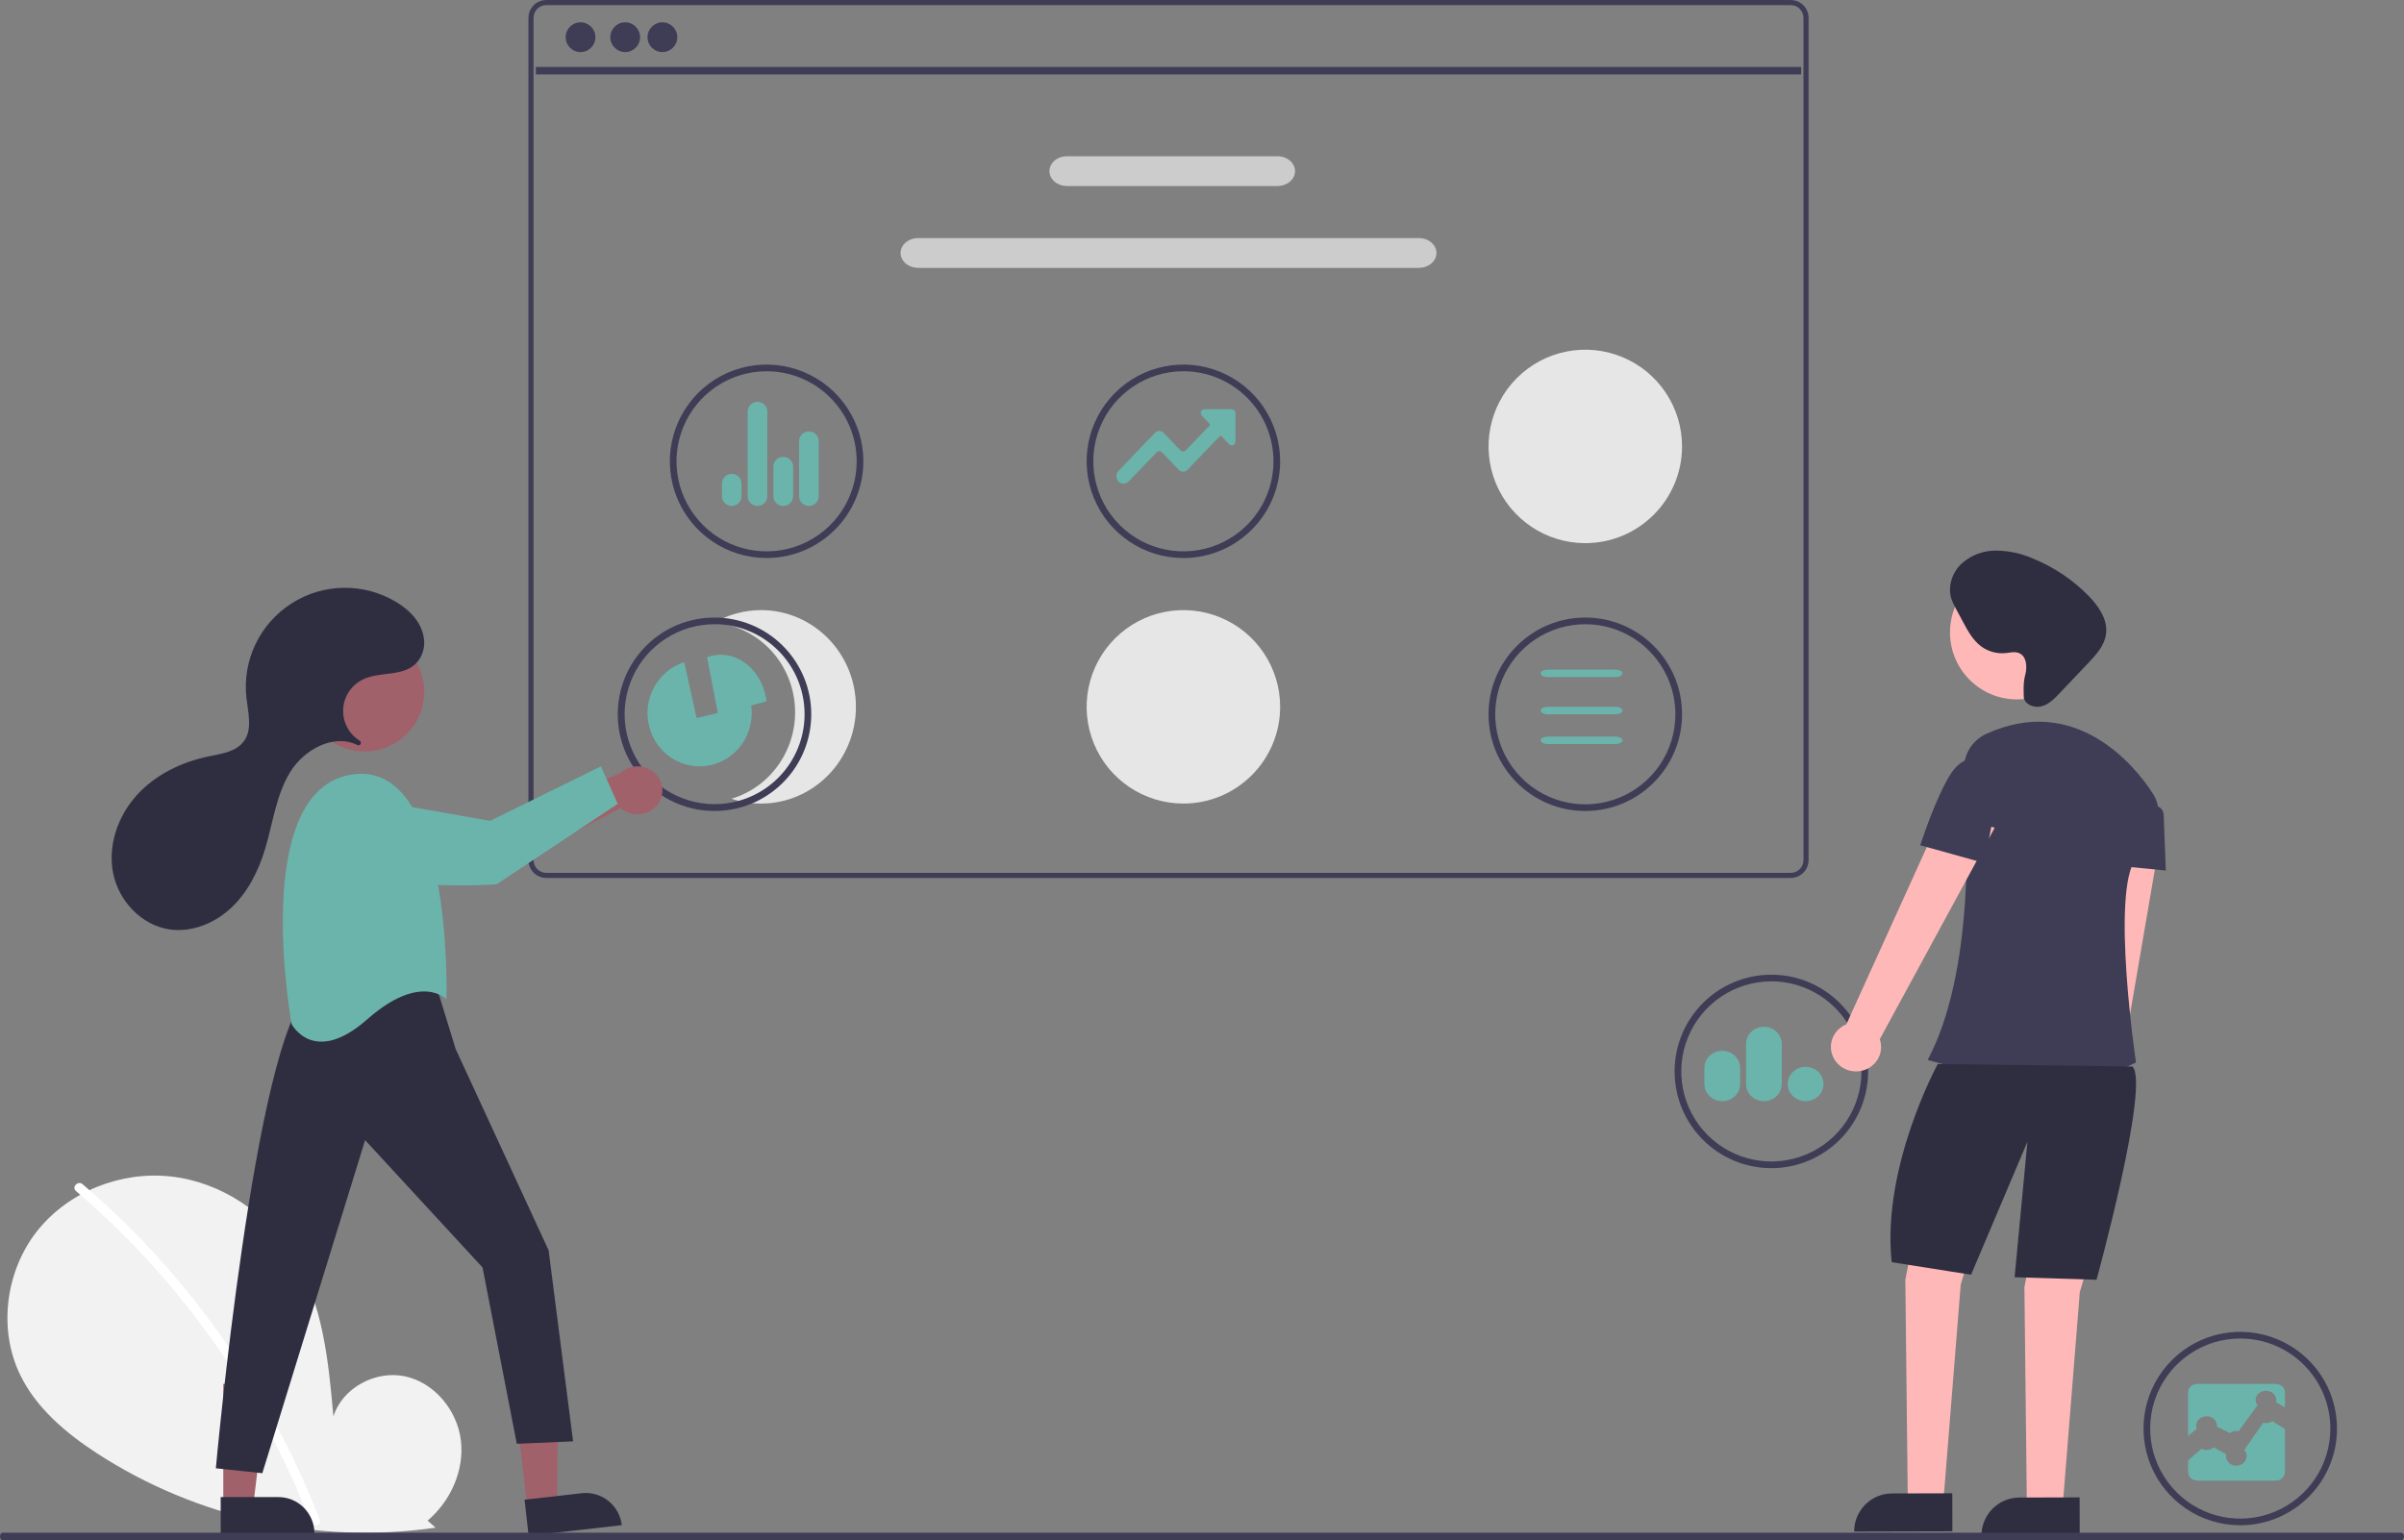 <?xml version="1.0" encoding="UTF-8"?>
<svg width="323px" height="207px" viewBox="0 0 323 207" version="1.1" xmlns="http://www.w3.org/2000/svg" xmlns:xlink="http://www.w3.org/1999/xlink">
    <rect x="0" y="0" width="323" height="207" fill="#808080" stroke="none"/>
    <!-- Generator: Sketch 55.2 (78181) - https://sketchapp.com -->
    <title>undraw_Data_points_re_vkpq</title>
    <desc>Created with Sketch.</desc>
    <g id="页面1" stroke="none" stroke-width="1" fill="none" fill-rule="evenodd">
        <g id="画板备份-2" transform="translate(-583, -508)" fill-rule="nonzero">
            <g id="undraw_Data_points_re_vkpq" transform="translate(583, 508)">
                <path d="M57.456,204.373 C60.54,201.752 62.413,197.611 61.922,193.58 C61.431,189.549 58.388,185.843 54.441,184.987 C50.495,184.131 45.996,186.501 44.797,190.379 C44.137,182.902 43.377,175.112 39.425,168.745 C35.847,162.98 29.649,158.855 22.932,158.117 C16.215,157.379 9.143,160.166 4.954,165.499 C0.765,170.832 -0.261,178.584 2.673,184.707 C4.835,189.217 8.817,192.573 12.989,195.304 C26.47,204.053 42.639,207.611 58.521,205.323 L57.456,204.373 Z" id="路径" fill="#F2F2F2"></path>
                <path d="M11.097,159.158 C16.566,163.818 21.584,169.031 26.078,174.72 C30.572,180.403 34.529,186.529 37.892,193.011 C39.772,196.648 41.461,200.389 42.951,204.218 C43.255,204.996 42.046,205.335 41.746,204.565 C39.106,197.815 35.841,191.351 31.996,185.267 C28.17,179.205 23.79,173.546 18.92,168.369 C16.165,165.442 13.258,162.676 10.213,160.083 C9.588,159.551 10.478,158.63 11.097,159.158 L11.097,159.158 Z" id="路径" fill="#FFFFFF"></path>
                <path d="M240.597,0 L73.403,0 C72.077,0.001 71,1.076 71,2.401 L71,115.599 C71,116.924 72.077,117.999 73.403,118 L240.597,118 C241.923,117.999 243,116.924 243,115.599 L243,2.401 C243,1.076 241.923,0.001 240.597,0 Z M242.313,115.599 C242.313,116.546 241.545,117.314 240.597,117.314 L73.403,117.314 C72.455,117.314 71.687,116.546 71.687,115.599 L71.687,2.401 C71.687,1.454 72.455,0.686 73.403,0.686 L240.597,0.686 C241.545,0.686 242.313,1.454 242.313,2.401 L242.313,115.599 Z" id="形状" fill="#3F3D56"></path>
                <rect id="矩形" fill="#3F3D56" x="72" y="9" width="170" height="1"></rect>
                <circle id="椭圆形" fill="#3F3D56" cx="78" cy="5" r="2"></circle>
                <circle id="椭圆形" fill="#3F3D56" cx="84" cy="5" r="2"></circle>
                <circle id="椭圆形" fill="#3F3D56" cx="89" cy="5" r="2"></circle>
                <path d="M171.643,25 L143.357,25 C142.055,25 141,24.105 141,23 C141,21.895 142.055,21 143.357,21 L171.643,21 C172.945,21 174,21.895 174,23 C174,24.105 172.945,25 171.643,25 Z" id="路径" fill="#CCCCCC"></path>
                <path d="M190.634,36 L123.366,36 C122.059,36 121,35.105 121,34 C121,32.895 122.059,32 123.366,32 L190.634,32 C191.941,32 193,32.895 193,34 C193,35.105 191.941,36 190.634,36 L190.634,36 Z" id="路径" fill="#CCCCCC"></path>
                <path d="M213,109 C205.82,109 200,103.18 200,96 C200,88.82 205.82,83 213,83 C220.18,83 226,88.82 226,96 C225.992,103.176 220.176,108.992 213,109 L213,109 Z M213,83.897 C208.105,83.897 203.691,86.845 201.818,91.368 C199.944,95.891 200.98,101.097 204.442,104.558 C207.903,108.02 213.109,109.056 217.632,107.182 C222.155,105.309 225.103,100.895 225.103,96 C225.096,89.319 219.681,83.904 213,83.897 L213,83.897 Z" id="形状" fill="#3F3D56"></path>
                <path d="M103,75 C97.742,75 93.002,71.833 90.99,66.975 C88.978,62.117 90.09,56.526 93.808,52.808 C97.526,49.09 103.117,47.978 107.975,49.99 C112.833,52.002 116,56.742 116,62 C115.992,69.176 110.176,74.992 103,75 L103,75 Z M103,49.897 C98.105,49.897 93.692,52.846 91.818,57.368 C89.945,61.891 90.98,67.097 94.442,70.558 C97.903,74.02 103.109,75.056 107.632,73.182 C112.155,71.309 115.103,66.896 115.103,62 C115.096,55.319 109.682,49.904 103,49.897 L103,49.897 Z" id="形状" fill="#3F3D56"></path>
                <path d="M108.684,68 C107.956,68 107.366,67.417 107.365,66.697 L107.365,59.288 C107.365,58.569 107.954,57.986 108.681,57.985 L108.684,57.985 C109.41,57.986 109.999,58.569 110,59.288 L110,66.697 C109.999,67.416 109.41,67.999 108.684,68 L108.684,68 Z M105.246,68 C104.894,68.003 104.555,67.868 104.305,67.623 C104.054,67.379 103.912,67.045 103.911,66.697 L103.911,62.706 C103.911,61.987 104.5,61.404 105.227,61.403 L105.246,61.403 C105.973,61.404 106.562,61.987 106.563,62.706 L106.563,66.697 C106.562,67.416 105.973,67.999 105.246,68 L105.246,68 Z M101.775,68 C101.048,68 100.458,67.417 100.457,66.697 L100.457,55.303 C100.457,54.584 101.046,54.001 101.773,54 L101.775,54 C102.502,54.001 103.091,54.584 103.092,55.303 L103.092,66.697 C103.091,67.416 102.502,67.999 101.775,68 L101.775,68 Z M98.318,68 C97.968,68 97.633,67.863 97.386,67.618 C97.138,67.374 97,67.042 97,66.696 L97.001,64.985 C97.002,64.265 97.591,63.682 98.318,63.683 C99.046,63.683 99.635,64.266 99.634,64.986 L99.634,66.697 C99.634,67.416 99.045,67.999 98.318,68 Z" id="形状" fill="#6BB4AB"></path>
                <path d="M301,205 C295.742,205 291.002,201.833 288.99,196.975 C286.978,192.117 288.09,186.526 291.808,182.808 C295.526,179.09 301.117,177.978 305.975,179.99 C310.833,182.002 314,186.742 314,192 C313.992,199.176 308.176,204.992 301,205 Z M301,179.897 C296.105,179.897 291.692,182.846 289.818,187.368 C287.945,191.891 288.98,197.097 292.442,200.558 C295.903,204.02 301.109,205.056 305.632,203.182 C310.155,201.309 313.103,196.896 313.103,192 C313.096,185.319 307.682,179.904 301,179.897 Z" id="形状" fill="#3F3D56"></path>
                <path d="M304.079,191.231 L301.548,194.862 C301.751,195.094 301.862,195.385 301.86,195.685 C301.859,196.405 301.236,196.989 300.468,196.989 C299.7,196.989 299.077,196.405 299.075,195.685 C299.076,195.601 299.084,195.517 299.1,195.434 L297.429,194.521 C296.986,194.923 296.313,195.003 295.777,194.717 L294,196.279 L294,197.836 C294.001,198.477 294.554,198.997 295.237,199 L305.76,199 C306.444,198.997 306.997,198.478 307,197.836 L307,192.061 L305.3,191 C304.954,191.252 304.502,191.338 304.079,191.231 L304.079,191.231 Z" id="路径" fill="#6BB4AB"></path>
                <path d="M296.464,190.343 C297.233,190.343 297.857,190.896 297.857,191.578 L297.857,191.578 L297.857,191.737 L299.599,192.602 C299.848,192.421 300.16,192.322 300.481,192.322 C300.583,192.323 300.684,192.332 300.783,192.35 L303.32,188.868 C302.972,188.435 302.978,187.852 303.334,187.424 C303.689,186.996 304.315,186.82 304.885,186.986 C305.454,187.153 305.839,187.625 305.837,188.157 C305.837,188.255 305.825,188.353 305.8,188.449 L307,189.16 L307,187.1 C306.997,186.494 306.444,186.003 305.76,186 L295.237,186 C294.554,186.003 294.001,186.494 294,187.1 L294,193 L295.16,192.014 C295.003,191.636 295.064,191.213 295.324,190.882 C295.584,190.552 296.01,190.354 296.464,190.355 L296.464,190.343 Z" id="路径" fill="#6BB4AB"></path>
                <path d="M159,75 C153.742,75 149.002,71.833 146.99,66.975 C144.978,62.117 146.09,56.526 149.808,52.808 C153.526,49.09 159.117,47.978 163.975,49.99 C168.833,52.002 172,56.742 172,62 C171.992,69.176 166.176,74.992 159,75 L159,75 Z M159,49.897 C154.105,49.897 149.692,52.846 147.818,57.368 C145.945,61.891 146.98,67.097 150.442,70.558 C153.903,74.02 159.109,75.056 163.632,73.182 C168.155,71.309 171.103,66.896 171.103,62 C171.096,55.319 165.682,49.904 159,49.897 L159,49.897 Z" id="形状" fill="#3F3D56"></path>
                <path d="M150.963,65 C150.574,65 150.223,64.756 150.074,64.381 C149.924,64.007 150.006,63.576 150.281,63.289 L155.175,58.178 C155.329,58.016 155.539,57.926 155.757,57.926 L155.758,57.926 C155.976,57.926 156.185,58.016 156.339,58.177 L158.609,60.541 C158.702,60.638 158.827,60.692 158.958,60.691 L158.958,60.691 C159.089,60.692 159.215,60.637 159.307,60.541 L162.512,57.198 C162.543,57.166 162.56,57.122 162.56,57.077 C162.56,57.031 162.543,56.988 162.512,56.956 L161.475,55.878 C161.334,55.731 161.291,55.51 161.368,55.317 C161.444,55.125 161.624,55 161.824,55 L165.506,55 C165.779,55 166,55.23 166,55.514 L166,59.347 C166,59.554 165.88,59.742 165.695,59.822 C165.511,59.901 165.299,59.857 165.157,59.71 L164.119,58.629 C164.088,58.597 164.046,58.578 164.003,58.578 C163.959,58.578 163.917,58.597 163.886,58.629 L159.547,63.145 C159.393,63.306 159.184,63.396 158.965,63.395 L158.965,63.395 C158.747,63.396 158.538,63.306 158.384,63.144 L156.113,60.78 C155.917,60.585 155.61,60.585 155.415,60.78 L151.644,64.706 C151.464,64.895 151.219,65.001 150.963,65 Z" id="路径" fill="#6BB4AB"></path>
                <path d="M159,108 C153.742,108 149.002,104.833 146.99,99.975 C144.978,95.117 146.09,89.526 149.808,85.808 C153.526,82.09 159.117,80.978 163.975,82.99 C168.833,85.002 172,89.742 172,95 C171.992,102.176 166.176,107.992 159,108 L159,108 Z" id="路径" fill="#E6E6E6"></path>
                <path d="M213,73 C207.742,73 203.002,69.833 200.99,64.975 C198.978,60.117 200.09,54.526 203.808,50.808 C207.526,47.09 213.117,45.978 217.975,47.99 C222.833,50.002 226,54.742 226,60 C225.992,67.176 220.176,72.992 213,73 L213,73 Z" id="路径" fill="#E6E6E6"></path>
                <path d="M102.249,82 C100.06,82.003 97.909,82.578 96,83.67 C101.69,84.183 106.216,88.754 106.773,94.55 C107.329,100.346 103.758,105.725 98.274,107.352 C98.772,107.521 99.28,107.656 99.795,107.758 C100.603,107.92 101.425,108.001 102.249,108 C109.291,108 115,102.18 115,95 C115,87.82 109.291,82 102.249,82 L102.249,82 Z" id="路径" fill="#E6E6E6"></path>
                <path d="M98.512,83.245 C97.689,83.08 96.852,82.998 96.013,83 C89.078,82.993 83.359,88.431 83.016,95.358 C82.674,102.284 87.829,108.26 94.73,108.937 C101.632,109.614 107.85,104.754 108.86,97.893 C109.87,91.032 105.316,84.586 98.512,83.245 L98.512,83.245 Z M99.39,107.597 C94.849,108.918 89.954,107.469 86.863,103.889 C83.771,100.31 83.051,95.256 85.019,90.955 C86.988,86.654 91.283,83.896 96.013,83.896 C96.37,83.896 96.725,83.913 97.075,83.94 C102.87,84.452 107.479,89.018 108.046,94.808 C108.612,100.598 104.976,105.971 99.39,107.597 L99.39,107.597 Z" id="形状" fill="#3F3D56"></path>
                <path d="M102.906,93.699 C102.142,89.758 98.812,87.29 95.463,88.182 C95.306,88.225 95.143,88.277 95,88.328 L96.483,96 L103,94.257 C102.972,94.079 102.942,93.884 102.906,93.699 Z" id="路径" fill="#6BB4AB"></path>
                <path d="M100.931,94.795 L93.597,96.499 L91.932,89 C88.372,90.127 86.299,93.908 87.217,97.603 C88.135,101.297 91.721,103.608 95.374,102.86 C99.028,102.111 101.468,98.566 100.924,94.795 L100.931,94.795 Z" id="路径" fill="#6BB4AB"></path>
                <path d="M238,157 C230.82,157 225,151.18 225,144 C225,136.82 230.82,131 238,131 C245.18,131 251,136.82 251,144 C250.992,151.176 245.176,156.992 238,157 L238,157 Z M238,131.897 C233.105,131.897 228.691,134.845 226.818,139.368 C224.944,143.891 225.98,149.097 229.442,152.558 C232.903,156.02 238.109,157.056 242.632,155.182 C247.155,153.309 250.103,148.895 250.103,144 C250.096,137.319 244.681,131.904 238,131.897 L238,131.897 Z" id="形状" fill="#3F3D56"></path>
                <path d="M242.6,148 C241.273,148.001 240.197,146.967 240.196,145.692 C240.196,144.416 241.27,143.381 242.597,143.38 C243.923,143.379 244.999,144.413 245,145.688 C245,146.964 243.926,147.999 242.6,148 Z M237,148 C235.675,147.999 234.601,146.966 234.6,145.692 L234.6,140.306 C234.601,139.032 235.676,138 237,138 C238.324,138 239.399,139.032 239.4,140.306 L239.4,145.692 C239.399,146.966 238.325,147.999 237,148 L237,148 Z M231.402,148 C230.076,147.999 229.001,146.965 229,145.69 L229,143.538 C229,142.262 230.075,141.228 231.402,141.228 C232.728,141.228 233.804,142.262 233.804,143.538 L233.804,145.69 C233.802,146.965 232.728,147.999 231.402,148 L231.402,148 Z" id="形状" fill="#6BB4AB"></path>
                <polygon id="路径" fill="#A0616A" points="70.779 202 74.845 201.549 75 186 69 186.666"></polygon>
                <path d="M70.712,200.838 L83.306,200.836 L83.305,205.71 L75.577,205.712 C72.89,205.713 70.712,203.53 70.712,200.838 L70.712,200.838 L70.712,200.838 Z" id="路径" fill="#2F2E41" transform="translate(77.009, 203.274) rotate(173.526) translate(-77.009, -203.274) "></path>
                <polygon id="路径" fill="#A0616A" points="30.001 202 34.066 202 36 186 30 186"></polygon>
                <path d="M29.654,201.209 L42.248,201.209 L42.248,206.084 L34.519,206.084 C31.832,206.084 29.654,203.901 29.654,201.209 L29.654,201.209 L29.654,201.209 Z" id="路径" fill="#2F2E41" transform="translate(35.951, 203.646) rotate(179.997) translate(-35.951, -203.646) "></path>
                <path d="M58.918,133.487 L61.219,140.981 L73.712,168.047 L77,193.721 L69.438,194.05 L64.836,170.352 L49.055,153.236 L35.247,198 L29,197.342 C29,197.342 34.26,139.412 41.493,133.487 C41.493,133.487 53.329,127.891 58.918,133.487 Z" id="路径" fill="#2F2E41"></path>
                <circle id="椭圆形" fill="#A0616A" cx="49" cy="93" r="8"></circle>
                <path d="M59.985,134.299 C59.985,134.299 60.967,101.885 47.21,104.109 C33.452,106.334 39.184,137.636 39.184,137.636 C39.184,137.636 42.132,143.356 49.339,137 C56.545,130.645 59.985,134.299 59.985,134.299 Z" id="路径" fill="#6BB4AB"></path>
                <path d="M88.466,107.963 C87.938,108.762 87.069,109.296 86.093,109.42 C85.117,109.543 84.134,109.245 83.409,108.604 L73,114 L73.545,108.111 L83.346,103.89 C84.572,102.764 86.479,102.699 87.786,103.738 C89.092,104.777 89.385,106.592 88.466,107.963 L88.466,107.963 Z" id="路径" fill="#A0616A"></path>
                <path d="M49.243,107.399 L65.854,110.326 L80.74,103 L83,108.038 L66.704,118.859 C66.704,118.859 49.452,120.08 45.463,115.337 C43.967,113.558 43.796,111.939 44.167,110.611 C44.838,108.358 47.016,106.98 49.243,107.399 L49.243,107.399 Z" id="路径" fill="#6BB4AB"></path>
                <path d="M48.382,100.087 C48.46,100.017 48.501,99.913 48.492,99.809 C48.482,99.704 48.424,99.61 48.335,99.554 C46.87,98.648 46.018,97.015 46.112,95.296 C46.207,93.577 47.233,92.047 48.788,91.306 C51.169,90.172 54.395,91.055 56.155,88.875 C56.879,87.932 57.157,86.72 56.914,85.556 C56.535,83.497 54.986,81.968 53.251,80.921 C48.905,78.295 43.442,78.366 39.166,81.104 C34.889,83.841 32.541,88.769 33.111,93.812 C33.334,95.794 33.946,98.015 32.767,99.624 C31.73,101.039 29.771,101.305 28.05,101.656 C24.36,102.411 20.8,104.151 18.296,106.963 C15.791,109.774 14.455,113.719 15.21,117.406 C15.965,121.093 18.995,124.333 22.718,124.905 C25.748,125.37 28.877,124.084 31.103,121.977 C33.328,119.87 34.735,117.024 35.622,114.092 C36.675,110.611 37.09,106.861 38.992,103.761 C40.852,100.727 44.862,98.552 48.004,100.132 C48.127,100.196 48.277,100.178 48.382,100.087 L48.382,100.087 Z" id="路径" fill="#2F2E41"></path>
                <path d="M281.574,161.642 C282.405,161.206 283.01,160.405 283.226,159.454 C283.442,158.503 283.248,157.5 282.695,156.714 L290,114.095 L283.183,114 L278.111,156.145 C276.894,157.236 276.643,159.113 277.527,160.515 C278.41,161.918 280.149,162.402 281.574,161.642 L281.574,161.642 Z" id="路径" fill="#FFB8B8"></path>
                <polygon id="路径" fill="#FFB8B8" points="258.588 159 256 171.976 256.324 201 261.176 201 263.441 172.659 267 160.707"></polygon>
                <polygon id="路径" fill="#FFB8B8" points="274.588 160 272 172.976 272.324 202 277.176 202 279.441 173.659 283 161.707"></polygon>
                <path d="M254.216,200.717 L262.315,200.717 L262.315,205.825 L249.117,205.825 L249.117,205.825 C249.117,204.471 249.655,203.171 250.611,202.213 C251.567,201.255 252.864,200.717 254.216,200.717 Z" id="路径" fill="#2F2E41" transform="translate(255.716, 203.271) rotate(-0.144) translate(-255.716, -203.271) "></path>
                <path d="M271.323,201.268 L279.422,201.268 L279.422,206.377 L266.224,206.377 L266.224,206.377 C266.224,205.022 266.761,203.723 267.717,202.765 C268.674,201.807 269.971,201.268 271.323,201.268 Z" id="路径" fill="#2F2E41" transform="translate(272.823, 203.823) rotate(-0.144) translate(-272.823, -203.823) "></path>
                <circle id="椭圆形" fill="#FFB8B8" cx="271" cy="85" r="9"></circle>
                <path d="M289.304,106.736 C286.753,102.715 278.744,93.18 266.827,98.653 C264.904,99.547 263.738,101.548 263.903,103.67 C264.48,111.316 265.207,130.798 259,142.457 C259,142.457 277.091,147.943 286.99,142.8 C286.99,142.8 283.577,119.824 286.99,115.367 C288.128,113.942 289.05,112.356 289.725,110.66 C290.206,109.358 290.05,107.905 289.304,106.736 L289.304,106.736 Z" id="路径" fill="#3F3D56"></path>
                <path d="M286.864,107 L289.986,108.41 C290.411,108.602 290.694,109.042 290.713,109.54 L291,117 L284,116.31 L286.864,107 Z" id="路径" fill="#3F3D56"></path>
                <path d="M260.36,143 C260.36,143 252.791,156.826 254.167,169.64 L264.833,171.326 L272.402,153.453 L270.682,171.663 L281.692,172 C281.692,172 288.917,145.698 286.508,143.337 L260.36,143 Z" id="路径" fill="#2F2E41"></path>
                <path d="M249.901,143.959 C250.881,143.812 251.745,143.249 252.259,142.421 C252.774,141.593 252.886,140.585 252.567,139.669 L268,111.26 L261.089,109 L248.075,137.672 C246.499,138.313 245.663,140.003 246.128,141.607 C246.594,143.211 248.215,144.221 249.901,143.959 L249.901,143.959 Z" id="路径" fill="#FFB8B8"></path>
                <path d="M269,103.48 L266.358,102.311 C266.358,102.311 264.117,100.938 262.131,103.96 C260.145,106.981 258,113.602 258,113.602 L266.622,116 L269,103.48 Z" id="路径" fill="#3F3D56"></path>
                <path d="M272.091,90.776 C272.409,89.672 272.317,88.18 271.245,87.763 C270.687,87.545 270.064,87.717 269.468,87.778 C268.301,87.892 267.133,87.571 266.189,86.877 C265.081,86.055 264.396,84.798 263.746,83.582 L262.763,81.742 C262.544,81.359 262.357,80.958 262.205,80.544 C261.657,78.92 262.252,77.04 263.468,75.831 C264.739,74.651 266.412,73.997 268.148,74 C269.87,74.012 271.572,74.376 273.148,75.069 C275.95,76.209 278.488,77.91 280.605,80.068 C281.988,81.48 283.247,83.32 282.958,85.273 C282.733,86.794 281.622,88.012 280.563,89.128 L276.72,93.176 C276.039,93.893 275.312,94.639 274.362,94.915 C273.412,95.191 272.187,94.786 271.928,93.833 C271.928,93.833 271.772,91.879 272.091,90.776 Z" id="路径" fill="#2F2E41"></path>
                <path d="M322.657,207 L0.343,207 C0.153,207 0,206.776 0,206.5 C0,206.224 0.153,206 0.343,206 L322.657,206 C322.847,206 323,206.224 323,206.5 C323,206.776 322.847,207 322.657,207 Z" id="路径" fill="#3F3D56"></path>
                <path d="M217.029,100 L207.971,100 C207.435,100 207,99.776 207,99.5 C207,99.224 207.435,99 207.971,99 L217.029,99 C217.565,99 218,99.224 218,99.5 C218,99.776 217.565,100 217.029,100 L217.029,100 Z" id="路径" fill="#6BB4AB"></path>
                <path d="M217.029,96 L207.971,96 C207.435,96 207,95.776 207,95.5 C207,95.224 207.435,95 207.971,95 L217.029,95 C217.565,95 218,95.224 218,95.5 C218,95.776 217.565,96 217.029,96 L217.029,96 Z" id="路径" fill="#6BB4AB"></path>
                <path d="M217.029,91 L207.971,91 C207.435,91 207,90.776 207,90.5 C207,90.224 207.435,90 207.971,90 L217.029,90 C217.565,90 218,90.224 218,90.5 C218,90.776 217.565,91 217.029,91 L217.029,91 Z" id="路径" fill="#6BB4AB"></path>
            </g>
        </g>
    </g>
</svg>